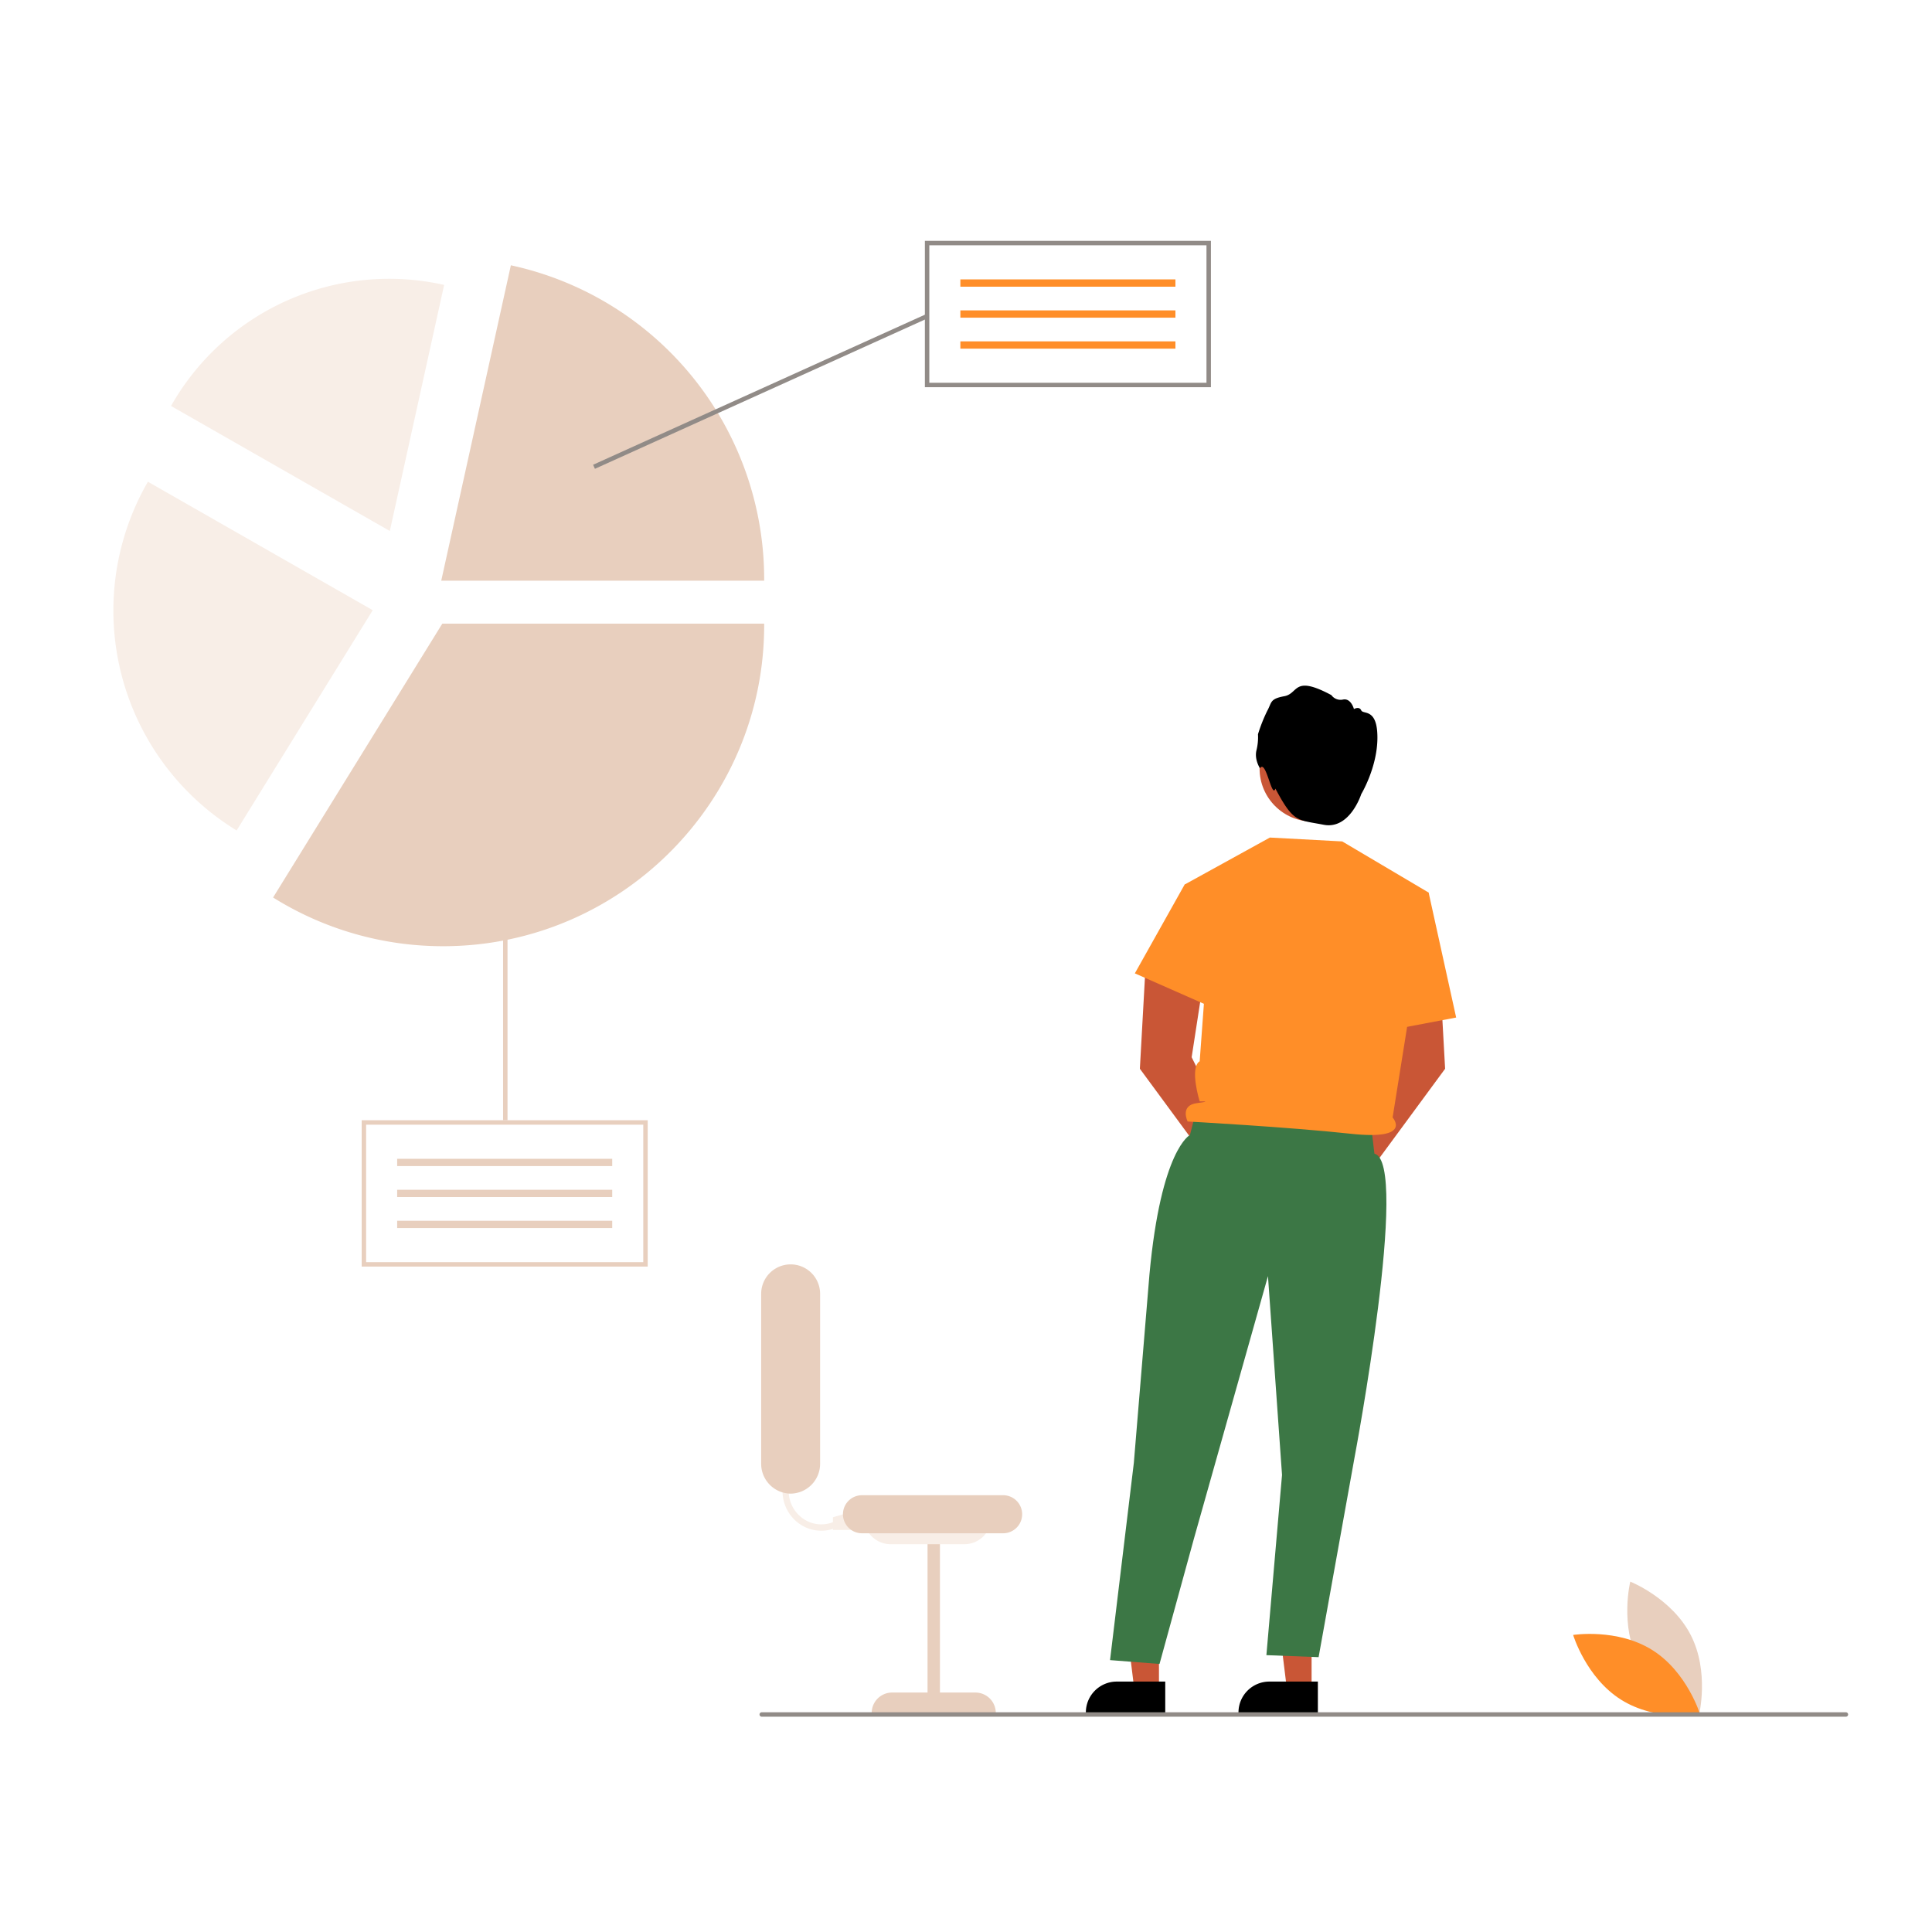 <svg xmlns="http://www.w3.org/2000/svg" xmlns:xlink="http://www.w3.org/1999/xlink" width="1500" height="1500" viewBox="0 0 1500 1500">
  <rect x="0" y="0" width="1500" height="1500" fill="#333333" stroke="none"/>
  <defs>
    <clipPath id="clip-undraw_segment_analysis_re_ocsl">
      <rect width="1500" height="1500"/>
    </clipPath>
  </defs>
  <g id="undraw_segment_analysis_re_ocsl" clip-path="url(#clip-undraw_segment_analysis_re_ocsl)">
    <rect width="1500" height="1500" fill="#fff"/>
    <g id="undraw_segment_analysis_re_ocsl-2" data-name="undraw_segment_analysis_re_ocsl">
      <path id="Path_2736" data-name="Path 2736" d="M426.055,778.993h-27.7V658.413h-9.634V778.993h-27.7a15.832,15.832,0,0,0-15.655,16H441.71A15.832,15.832,0,0,0,426.055,778.993Z" transform="translate(331.417 535.095)" fill="#e8cfbe"/>
      <path id="Path_2693" data-name="Path 2693" d="M900.335,784.13c14.727,28.625,46.913,41.415,46.913,41.415s8.308-33.622-6.42-62.248-46.913-41.415-46.913-41.415S885.608,755.5,900.335,784.13Z" transform="translate(371.833 506.086)" fill="#e8cfbe"/>
      <path id="Path_2694" data-name="Path 2694" d="M928.632,758c27.258,17.127,37.241,50.29,37.241,50.29s-34.21,5.4-61.468-11.731-37.241-50.29-37.241-50.29S901.374,740.873,928.632,758Z" transform="translate(354.216 523.099)" fill="#ff8e28"/>
      <path id="Path_2695" data-name="Path 2695" d="M483.4,684.291H464.283l-9.093-73.73,28.212,0Z" transform="translate(416.421 627.522)" fill="#c95636"/>
      <path id="Path_2696" data-name="Path 2696" d="M709.036,791.732l-61.635,0v-.78a23.991,23.991,0,0,1,23.989-23.99h0l37.645,0Z" transform="translate(195.657 538.61)"/>
      <path id="Path_2697" data-name="Path 2697" d="M552.232,684.291H533.116l-9.093-73.73,28.212,0Z" transform="translate(466.084 627.522)" fill="#c95636"/>
      <path id="Path_2698" data-name="Path 2698" d="M777.87,791.732l-61.635,0v-.78a23.991,23.991,0,0,1,23.988-23.99h0l37.645,0Z" transform="translate(245.32 538.61)"/>
      <path id="Path_2699" data-name="Path 2699" d="M749.578,592.6l-37.61-75.684,9.686-62.777L676.439,441.67l-4.678,84.195L730.4,605.551a15.584,15.584,0,1,0,19.18-12.947Z" transform="translate(213.232 303.912)" fill="#c95636"/>
      <path id="Path_2700" data-name="Path 2700" d="M769.186,592.6,806.8,516.92l-9.686-62.777,45.216-12.473L847,525.865l-58.637,79.686a15.584,15.584,0,1,1-19.18-12.947Z" transform="translate(274.983 303.912)" fill="#c95636"/>
      <ellipse id="Ellipse_506" data-name="Ellipse 506" cx="41.136" cy="41.136" rx="41.136" ry="41.136" transform="translate(977.932 555.584)" fill="#c95636"/>
      <path id="Path_2701" data-name="Path 2701" d="M727.244,381.957s-4.463-6.695-2.747-13.9a42.143,42.143,0,0,0,1.2-12.531,124.026,124.026,0,0,1,7.21-18.2c3.6-6.523,1.888-9.27,13.218-11.329s6.695-16.823,36.563-.858a8.759,8.759,0,0,0,9.1,3.433c6.18-1.2,8.411,7.381,8.411,7.381s4.12-2.4,5.665,1.03,12.561-2.061,12.561,21.113-12.536,43.874-12.536,43.874-8.8,27.775-29.23,23.827-23.388-1.559-37.42-28.065C736.366,406.018,731.956,374.561,727.244,381.957Z" transform="translate(250.998 214.542)"/>
      <path id="Path_2702" data-name="Path 2702" d="M725.124,509.6l-4.77,18.7S697.891,539.154,688.9,636.636L676.79,782.8,658.308,935.983l38.42,2.981,26.641-97.048,57.554-204.057L791.837,792.23,779.7,932.131l40.538,1.559L848.3,777.774S891.292,549.4,863.559,542.75l-2.787-23.8Z" transform="translate(203.525 352.922)" fill="#3c7745"/>
      <path id="Path_2703" data-name="Path 2703" d="M691.954,422.776l66.178-36.469,56.164,3,67.084,39.708L853.419,603.628s16.027,17.918-32.411,12.658-126.728-9.528-126.728-9.528-6.3-12.494,7.152-14.248,2.2-1.344,2.2-1.344-8.127-26.1,0-31.183l3.932-53.594Z" transform="translate(227.802 263.968)" fill="#ff8e28"/>
      <path id="Path_2704" data-name="Path 2704" d="M517.61,293l-18.25-2.708L460.7,359.267l62.816,27.7Z" transform="translate(420.396 396.448)" fill="#ff8e28"/>
      <path id="Path_2705" data-name="Path 2705" d="M587.052,302.863l21.5-8.945,21.379,97.038-58.02,10.988Z" transform="translate(500.633 399.063)" fill="#ff8e28"/>
      <path id="Path_2706" data-name="Path 2706" d="M501.924,784.246h841.815a1.722,1.722,0,0,0,0-3.443H501.924a1.722,1.722,0,0,0,0,3.443Z" transform="translate(89.452 548.597)" fill="#918b87"/>
      <rect id="Rectangle_679" data-name="Rectangle 679" width="218.631" height="110.176" transform="translate(282.529 871.48)" fill="#fff"/>
      <rect id="Rectangle_680" data-name="Rectangle 680" width="166.969" height="5.66" transform="translate(308.361 899.685)" fill="#e8cfbe"/>
      <rect id="Rectangle_681" data-name="Rectangle 681" width="166.969" height="5.66" transform="translate(308.361 923.739)" fill="#e8cfbe"/>
      <rect id="Rectangle_682" data-name="Rectangle 682" width="166.969" height="5.66" transform="translate(308.361 947.794)" fill="#e8cfbe"/>
      <path id="Path_2707" data-name="Path 2707" d="M542.871,627.422H320.8V513.8H542.871ZM324.24,623.979H539.428V517.246H324.24Z" transform="translate(-39.989 355.956)" fill="#e8cfbe"/>
      <path id="Path_2708" data-name="Path 2708" d="M412.869,540.269a248.652,248.652,0,0,1-131.026-37.2l-1-.619.618-1L412.212,289.842H662.118v1.177C662.118,428.456,550.3,540.269,412.869,540.269Z" transform="translate(-68.817 194.367)" fill="#e8cfbe"/>
      <path id="Path_2709" data-name="Path 2709" d="M304.514,496.6l-.8-.5a200.139,200.139,0,0,1-68.553-269.457l.469-.819,174.561,99.749Z" transform="translate(-120.798 148.183)" fill="#f8eee7"/>
      <path id="Path_2710" data-name="Path 2710" d="M607.4,373.069H356.684l54.048-244.853,1.148.252A249.327,249.327,0,0,1,607.4,371.892Z" transform="translate(-14.097 77.754)" fill="#e8cfbe"/>
      <path id="Path_2711" data-name="Path 2711" d="M404.683,330.111,234.809,233.04l.457-.8a194.6,194.6,0,0,1,210.692-93.379l.9.2Z" transform="translate(-102.029 82.148)" fill="#f8eee7"/>
      <rect id="Rectangle_683" data-name="Rectangle 683" width="219" height="110" transform="translate(720 189)" fill="#fff"/>
      <rect id="Rectangle_684" data-name="Rectangle 684" width="166.969" height="5.66" transform="translate(745.629 216.925)" fill="#ff8e28"/>
      <rect id="Rectangle_685" data-name="Rectangle 685" width="166.969" height="5.66" transform="translate(745.629 240.979)" fill="#ff8e28"/>
      <rect id="Rectangle_686" data-name="Rectangle 686" width="166.969" height="5.66" transform="translate(745.629 265.035)" fill="#ff8e28"/>
      <path id="Path_2712" data-name="Path 2712" d="M796.875,230.816H574.8V117.2H796.875Zm-218.631-3.443H793.432V120.64H578.244Z" transform="translate(143.275 69.803)" fill="#918b87"/>
      <rect id="Rectangle_687" data-name="Rectangle 687" width="3.443" height="283.424" transform="translate(390.591 586.335)" fill="#e8cfbe"/>
      <rect id="Rectangle_688" data-name="Rectangle 688" width="283.677" height="3.443" transform="translate(460.477 360.843) rotate(-24.338)" fill="#918b87"/>
      <path id="Path_2722" data-name="Path 2722" d="M318.32,661.693c-16.635-.008-30.113-13.8-30.105-30.806a31.376,31.376,0,0,1,2.365-11.944l4.439,1.912a26.081,26.081,0,0,0,13.492,33.884,24.8,24.8,0,0,0,19.19.194l1.788,4.573A29.391,29.391,0,0,1,318.32,661.693Z" transform="translate(319.333 526.75)" fill="#f8eee7"/>
      <path id="Path_2723" data-name="Path 2723" d="M249.877,528.9H212.546v-9.848l30.105-8.618Z" transform="translate(434.138 658.923)" fill="#f8eee7"/>
      <path id="Path_2724" data-name="Path 2724" d="M340.4,645.595h98.746a20.7,20.7,0,0,1-20.472,20.928h-57.8A20.7,20.7,0,0,1,340.4,645.595Z" transform="translate(330.366 532.385)" fill="#f8eee7"/>
      <path id="Path_2725" data-name="Path 2725" d="M451.3,661.03H341.72a14.774,14.774,0,1,1,0-29.549l109.583,0a14.774,14.774,0,1,1,0,29.549Z" transform="translate(327.521 529.401)" fill="#e8cfbe"/>
      <path id="Path_2735" data-name="Path 2735" d="M297.408,661.533a23.165,23.165,0,0,1-22.88-23.39V506.421a22.883,22.883,0,1,1,45.766,0l-.006,131.722a23.165,23.165,0,0,1-22.88,23.39Z" transform="translate(316.439 498.122)" fill="#e8cfbe"/>
      <rect id="Rectangle_689" data-name="Rectangle 689" width="1500" height="1500" fill="#fff" opacity="0"/>
    </g>
  </g>
</svg>
